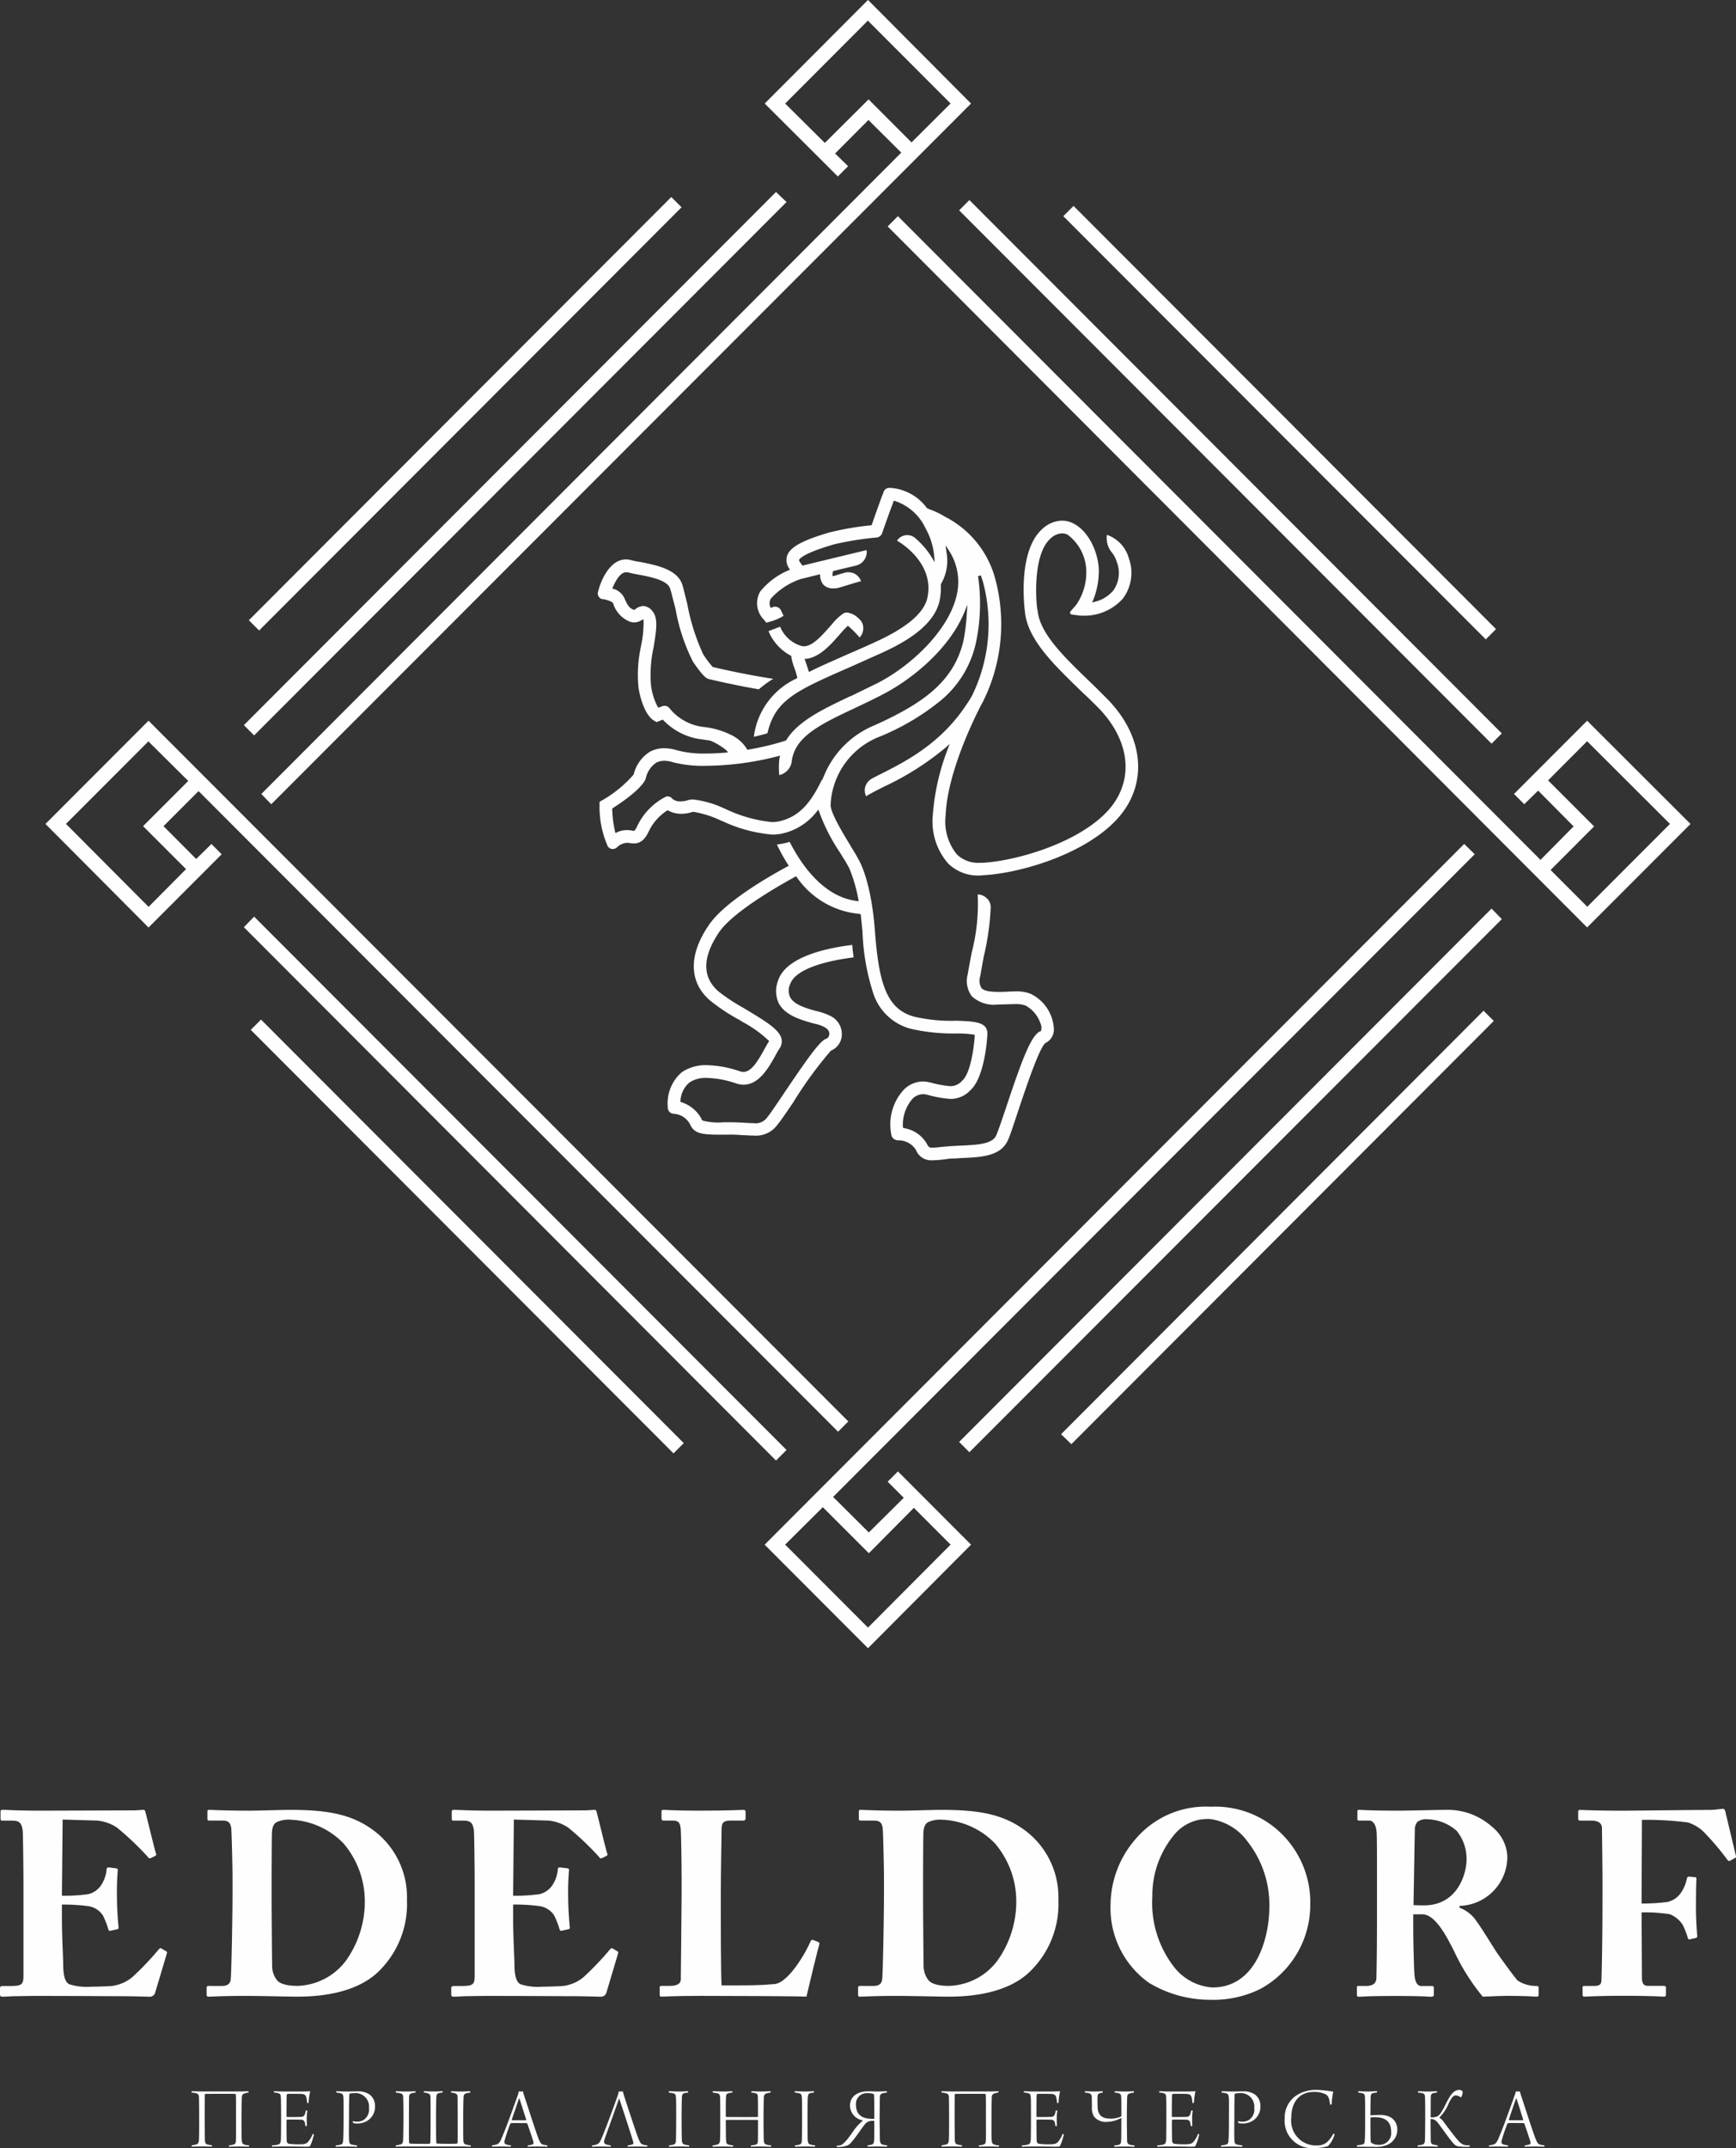 <svg xmlns="http://www.w3.org/2000/svg" xmlns:xlink="http://www.w3.org/1999/xlink" width="157.603" height="194.926" viewBox="0 0 157.603 194.926">
  <rect x="0" y="0" width="157.603" height="194.926" fill="#333333" stroke="none"/>
  <defs>
    <clipPath id="clip-path">
      <path id="Clip_16" data-name="Clip 16" d="M0,0H14.328V17.047H0Z" transform="translate(2.476 1.26)" fill="none"/>
    </clipPath>
    <clipPath id="clip-path-2">
      <path id="Clip_79" data-name="Clip 79" d="M0,0H64.432V72.981H0Z" transform="translate(1.324 0.535)" fill="none"/>
    </clipPath>
  </defs>
  <g id="Edeldorf_Logo" data-name="Edeldorf Logo" transform="translate(-0.001 -0.539)">
    <path id="Fill_1" data-name="Fill 1" d="M5.619,7.79a15.176,15.176,0,0,0,2.419-.144A1.982,1.982,0,0,0,9.13,6.912a3.04,3.04,0,0,0,.544-1.474c0-.167.07-.215.189-.215L10.5,5.3c.118.022.218.045.192.189a23.168,23.168,0,0,0-.074,2.467c0,1.07.1,2.208.144,2.708.022.141-.07.167-.189.189l-.57.122c-.093.022-.141-.026-.186-.192a7.479,7.479,0,0,0-.477-1.208,1.92,1.92,0,0,0-1.3-.833,16.1,16.1,0,0,0-2.419-.144V10.02c0,1.282.118,3.586.118,4.012,0,1.234.259,1.663.57,1.8a5.265,5.265,0,0,0,1.99.215c.4,0,1.4-.026,1.9-.07a3.618,3.618,0,0,0,1.8-.785,26.043,26.043,0,0,0,2.419-2.538c.1-.1.166-.122.237-.074l.4.237a.15.15,0,0,1,.1.189L14.083,16.6a.51.51,0,0,1-.525.356c-.118,0-.64-.022-2.154-.045-1.542,0-4.054-.026-8.157-.026-.88,0-1.542.026-2.016.026-.5.022-.806.045-1.018.045-.166,0-.214-.07-.214-.26v-.5c0-.141.07-.211.237-.211h.71c1.091,0,1.184-.17,1.184-1V7.03c0-1.971-.045-4.893-.067-5.127-.1-.763-.336-.926-.973-.926H.166C.07.977.048.9.048.737V.17A.149.149,0,0,1,.214,0C.736,0,1.562.074,3.722.074l8.32-.026c.381,0,.832-.048.95-.048a.169.169,0,0,1,.189.122c.1.33.88,3.582.973,3.82.048.119.048.17-.07.24l-.384.189a.2.2,0,0,1-.278-.1,26.3,26.3,0,0,0-2.8-2.66,3.9,3.9,0,0,0-1.8-.638L5.686.881Z" transform="translate(0.001 164.777)" fill="#fefefe"/>
    <path id="Fill_3" data-name="Fill 3" d="M7.988,16.951c-.132,0-.567-.009-1.117-.02-1.062-.021-2.514-.05-3.361-.05-1.472,0-2.362.035-2.894.056-.206.008-.354.014-.45.014C.042,16.951,0,16.9,0,16.739v-.622c0-.091.068-.14.192-.14H1.424c.456,0,.711-.192.759-.571.072-.51.167-5.911.167-7.642V5.982c0-.607-.073-3.982-.119-4.342-.072-.553-.365-.667-.784-.667H.259C.137.974.07.948.07.811V.121C.07.037.122,0,.237,0,.318,0,.448.005.646.013c.548.021,1.569.061,3.316.061.316,0,1.1-.02,1.857-.039C6.544.017,7.228,0,7.492,0c3.447,0,5.867.353,8.038,2.16a7.569,7.569,0,0,1,2.656,6.03,8.515,8.515,0,0,1-2.349,6.245C13.519,16.951,9.356,16.951,7.988,16.951ZM7.728.9A2.719,2.719,0,0,0,6.4,1.093c-.378.177-.451.6-.473,1.022C5.906,3.039,5.9,5.782,5.9,6.6V8.286c0,.321.023,4.347.048,5.816a2.107,2.107,0,0,0,.4,1.3c.326.5,1.327.571,1.895.571a5.7,5.7,0,0,0,4.432-2.326,9.245,9.245,0,0,0,1.686-5.412,8.122,8.122,0,0,0-1.92-5.175A7.055,7.055,0,0,0,7.728.9Z" transform="translate(18.76 164.778)" fill="#fefefe"/>
    <path id="Fill_5" data-name="Fill 5" d="M5.619,7.79a15.176,15.176,0,0,0,2.419-.144A1.972,1.972,0,0,0,9.13,6.912a3.04,3.04,0,0,0,.544-1.474c0-.167.07-.215.189-.215l.64.074c.115.022.214.045.189.189a23.168,23.168,0,0,0-.074,2.467c0,1.07.1,2.208.144,2.708.026.141-.07.167-.189.189l-.57.122c-.093.022-.141-.026-.186-.192a7.479,7.479,0,0,0-.477-1.208,1.913,1.913,0,0,0-1.3-.833,16.1,16.1,0,0,0-2.419-.144V10.02c0,1.282.118,3.586.118,4.012,0,1.234.259,1.663.57,1.8a5.277,5.277,0,0,0,1.99.215c.4,0,1.4-.026,1.9-.07a3.606,3.606,0,0,0,1.8-.785,26.043,26.043,0,0,0,2.419-2.538c.1-.1.17-.122.237-.074l.4.237a.152.152,0,0,1,.1.189L14.083,16.6a.51.51,0,0,1-.525.356c-.118,0-.64-.022-2.154-.045-1.542,0-4.054-.026-8.157-.026-.88,0-1.542.026-2.016.026-.5.022-.806.045-1.018.045-.166,0-.214-.07-.214-.26v-.5c0-.141.074-.211.237-.211h.71c1.091,0,1.184-.17,1.184-1V7.03c0-1.971-.045-4.893-.067-5.127-.1-.763-.333-.926-.973-.926H.166C.074.977.048.9.048.737V.17A.151.151,0,0,1,.214,0C.736,0,1.562.074,3.722.074L12.045.048c.378,0,.829-.048.947-.048a.169.169,0,0,1,.189.122c.1.33.88,3.582.973,3.82.048.119.048.17-.07.24l-.381.189a.207.207,0,0,1-.282-.1,26.3,26.3,0,0,0-2.8-2.66,3.888,3.888,0,0,0-1.8-.638L5.686.881Z" transform="translate(40.966 164.777)" fill="#fefefe"/>
    <path id="Fill_7" data-name="Fill 7" d="M5.549,9.449c0,.4,0,5.531.07,6.479H6.97c1.117,0,2.182,0,3.462-.119s2.893-2.964,3.248-3.842c.07-.144.141-.215.285-.144l.47.189c.074.048.074.074.051.215-.07.167-1.018,4.082-1.162,4.723-.618-.045-7.443-.07-9.626-.07-2.349,0-3.2.07-3.51.07-.166,0-.189-.045-.189-.211v-.6c0-.119.022-.163.166-.163H.9c.874,0,1.018-.333,1.018-.593,0-.455.074-6.364.074-7.812V6.245c0-1.519-.048-4.034-.074-4.416-.045-.618-.166-.856-.71-.856H.333C.189.974.166.856.166.737V.17C.166.048.189,0,.333,0,.592,0,1.446.074,3.6.074,6.378.074,7.373,0,7.587,0,7.776,0,7.8.074,7.8.24V.785C7.8.9,7.75.974,7.565.974H6.448c-.733,0-.829.237-.829.878,0,.311-.07,3.9-.07,5.556Z" transform="translate(59.89 164.777)" fill="#fefefe"/>
    <path id="Fill_9" data-name="Fill 9" d="M7.988,16.951c-.132,0-.567-.009-1.117-.02-1.062-.021-2.514-.05-3.361-.05-1.472,0-2.362.035-2.894.056-.206.008-.354.014-.45.014C.042,16.951,0,16.9,0,16.739v-.622c0-.091.067-.14.189-.14H1.424c.456,0,.711-.192.759-.571.072-.51.166-5.911.166-7.642V5.982c0-.607-.073-3.982-.119-4.342-.072-.553-.365-.667-.784-.667H.259C.137.974.07.948.07.811V.121C.07.037.122,0,.237,0,.318,0,.448.005.646.013c.548.021,1.569.061,3.316.061.316,0,1.1-.02,1.857-.039C6.544.017,7.228,0,7.492,0c3.447,0,5.867.353,8.038,2.16a7.568,7.568,0,0,1,2.653,6.03,8.514,8.514,0,0,1-2.346,6.245C13.519,16.951,9.356,16.951,7.988,16.951ZM7.728.9A2.719,2.719,0,0,0,6.4,1.093c-.378.177-.451.6-.473,1.022C5.906,3.039,5.9,5.782,5.9,6.6V8.286c0,.321.023,4.347.048,5.816a2.107,2.107,0,0,0,.4,1.3c.326.5,1.327.571,1.894.571a5.7,5.7,0,0,0,4.433-2.326,9.245,9.245,0,0,0,1.686-5.412,8.122,8.122,0,0,0-1.92-5.175A7.055,7.055,0,0,0,7.728.9Z" transform="translate(77.903 164.778)" fill="#fefefe"/>
    <path id="Fill_11" data-name="Fill 11" d="M9.053,17.518a10.747,10.747,0,0,1-5.568-1.541A8.31,8.31,0,0,1,0,8.924,9.177,9.177,0,0,1,2.2,3.015,8.363,8.363,0,0,1,9.1,0a8.588,8.588,0,0,1,5.779,1.875,8.751,8.751,0,0,1,3.251,7.1,8.691,8.691,0,0,1-1.779,5.2,8.573,8.573,0,0,1-2.823,2.394A9.645,9.645,0,0,1,9.053,17.518ZM8.758,1.113A3.9,3.9,0,0,0,5.9,2.4,8.612,8.612,0,0,0,3.792,8.165a9.482,9.482,0,0,0,1.99,6.4A4.841,4.841,0,0,0,9.245,16.4c4.088,0,5.168-4.734,5.168-7.238a9.279,9.279,0,0,0-1.955-5.975,5.021,5.021,0,0,0-3.45-2.074h-.25Z" transform="translate(100.823 164.494)" fill="#fefefe"/>
    <path id="Fill_13" data-name="Fill 13" d="M16.307,16.951c-.046,0-.117,0-.226-.01-.333-.019-1.025-.06-2.405-.06-.48,0-1.039.023-1.58.045-.235.01-.463.019-.673.026a19.448,19.448,0,0,1-2.586-4.1c-.815-1.632-1.78-3.374-2.915-3.374H5.116v1.211c0,1.362.073,4.056.119,4.368.056.582.277.929.592.929H6.8c.157,0,.185.064.185.189v.571c0,.164-.016.212-.377.212l-.021,0c-.309-.026-1.119-.069-3.086-.069-1.9,0-2.677.04-3.051.06-.123.006-.2.011-.268.011C0,16.951,0,16.881,0,16.714v-.545c0-.118,0-.189.115-.189h.71c.638,0,.948-.249.948-.762.051-2.349.051-4.53.051-6.838v-2.3c0-1.757,0-3.275-.026-3.916C1.772,1.341,1.447.974,1.136.974H.185C.062.974.045.9.045.811V.166C.045.051.065,0,.185,0,.233,0,.308,0,.422.009c.386.019,1.291.064,3.3.064.714,0,1.668-.022,2.51-.041C6.966.016,7.657,0,8.105,0a6.04,6.04,0,0,1,4.2,1.567,3.66,3.66,0,0,1,1.35,2.589A4.458,4.458,0,0,1,9.315,8.713v.169a3.171,3.171,0,0,1,1.565,1.256c.223.275.983,1.484,1.437,2.207.173.276.31.493.362.571.131.193,1.42,2.011,1.9,2.563a3.021,3.021,0,0,0,1.731.5c.166,0,.189.091.189.189v.571C16.5,16.885,16.469,16.951,16.307,16.951ZM6.419.856a1.344,1.344,0,0,0-.9.214,1.027,1.027,0,0,0-.259.641L5.139,8.642c.454.026.741.026.95.026,3.155,0,3.865-3.043,3.865-4.109a4.014,4.014,0,0,0-.9-2.659A4.164,4.164,0,0,0,6.419.856Z" transform="translate(123.187 164.777)" fill="#fefefe"/>
    <g id="Group_17" data-name="Group 17" transform="translate(140.8 163.423)">
      <path id="Clip_16-2" data-name="Clip 16" d="M0,0H14.328V17.047H0Z" transform="translate(2.476 1.26)" fill="none"/>
      <g id="Group_17-2" data-name="Group 17" clip-path="url(#clip-path)">
        <path id="Fill_15" data-name="Fill 15" d="M5.76,8.594a18.194,18.194,0,0,0,2.346-.141A2.018,2.018,0,0,0,9.341,7.6a3.336,3.336,0,0,0,.522-1.259c.022-.119.1-.189.189-.189L10.6,6.2c.093,0,.141.07.141.167-.048.4-.048,2.371-.048,2.7,0,.856.07,2,.118,2.471,0,.119-.048.167-.166.189l-.522.119c-.093.022-.163-.048-.186-.189a7.217,7.217,0,0,0-.454-1.141,2.47,2.47,0,0,0-1.158-.948A13.937,13.937,0,0,0,5.76,9.4v.9c0,.711.026,4.7.026,5.008,0,.638.237.759.57.759h1.4c.144,0,.214.048.214.141v.641c0,.144-.045.192-.189.192-.237,0-1.184-.074-3.651-.074-2.323,0-3.226.074-3.581.074C.451,17.047.4,17,.4,16.832v-.641c0-.1.07-.119.166-.119H1.4c.5,0,.688-.1.707-.474.026-.474.1-3.467.1-7.549V6.386c0-1.045-.048-4.39-.048-4.63,0-.449-.33-.686-.973-.686H.214C.074,1.07,0,1.022,0,.926V.237C0,.144.074.1.166.1c.259,0,1.162.07,4.054.07.33,0,6.566-.07,7.706-.07.522,0,1.043-.1,1.232-.1.118,0,.189.144.237.4l.925,3.871c.022.1,0,.167-.074.189l-.474.26c-.118.051-.166,0-.333-.237A23.688,23.688,0,0,0,11.594,2.3,3.651,3.651,0,0,0,9.958,1.237,29.943,29.943,0,0,0,5.786,1c0,.311-.026,5.034-.026,6.482Z" transform="translate(2.476 1.26)" fill="#fefefe"/>
      </g>
    </g>
    <path id="Fill_18" data-name="Fill 18" d="M.429,4.829c.237-.074.237-.26.253-.625.01-.3.01-1.115.01-1.814C.691,1.6.681.657.672.545.656.34.617.25.464.2A1.914,1.914,0,0,0,.016.122C-.01.106,0,.006.016,0,.275,0,.7.022.95.022H4.32C4.643.022,5.033,0,5.171,0a.168.168,0,0,1,0,.112A2.708,2.708,0,0,0,4.816.2c-.182.054-.243.122-.253.429-.006.237-.026.952-.026,1.878,0,.708-.006,1.708.026,1.951.016.221.051.317.211.375a1.533,1.533,0,0,0,.448.08c.006.019.006.1-.019.122-.163,0-.518-.022-.883-.022s-.723.016-.915.022c-.019-.006-.019-.112,0-.122a1.965,1.965,0,0,0,.477-.1c.122-.058.138-.179.147-.375.016-.253.006-1.666.006-2.016,0-.375.01-2-.016-2.124A.1.1,0,0,0,3.961.244c-.1-.019-2.589-.01-2.72,0-.016,0-.032.042-.032.048-.016.122-.016,1.772-.016,2.147,0,.333.006,1.56.016,1.887.006.276.026.445.218.5a2.786,2.786,0,0,0,.432.08c0,.035.006.109-.016.122-.384-.006-.566-.022-.877-.022s-.762.016-.95.022a.261.261,0,0,1,0-.122,2.478,2.478,0,0,0,.413-.08" transform="translate(17.391 190.311)" fill="#fefefe"/>
    <path id="Fill_20" data-name="Fill 20" d="M.195,0c.179,0,.413.026.861.026H2.624c.3,0,.7-.01.819-.026.01,0,.022.016.022.026a7.549,7.549,0,0,0-.144,1.032.193.193,0,0,1-.128.01A2.829,2.829,0,0,0,3.126.586C3.068.391,3.014.26,2.662.244,2.451.237,1.552.228,1.42.244a.115.115,0,0,0-.083.115c-.013.292-.022,1.836-.013,1.91,0,.032.006.067.022.067.2.013,1.062.006,1.3-.01a.328.328,0,0,0,.346-.269,1.656,1.656,0,0,0,.08-.3c.026-.016.131-.01.141.01a5.229,5.229,0,0,0-.058.721c0,.352.019.529.019.65-.026.035-.122.042-.141.01a1.735,1.735,0,0,0-.048-.276.315.315,0,0,0-.333-.285c-.246-.016-1.078-.026-1.3-.006-.016,0-.029.054-.029.064-.01.138,0,1.349.013,1.83.01.211.118.276.2.292a6.315,6.315,0,0,0,1.03.048c.5,0,.592-.106.7-.208A2.362,2.362,0,0,0,3.7,3.871a.167.167,0,0,1,.106.058,4.847,4.847,0,0,1-.333,1.016c-.048.08-.074.09-.486.09s-.659-.026-1.926-.026c-.541,0-.739.026-1.046.026a.126.126,0,0,1,0-.122,2.962,2.962,0,0,0,.512-.064c.2-.051.262-.141.282-.474.01-.122.019-1.08.019-2.038C.828,1.528.819.747.809.625.793.3.764.228.56.179A2.277,2.277,0,0,0,.185.115C.16.1.169.016.195,0" transform="translate(24.691 190.31)" fill="#fefefe"/>
    <path id="Fill_22" data-name="Fill 22" d="M1.527,2.765c0-.006.016-.042.022-.042a1.692,1.692,0,0,0,.365.035,1.109,1.109,0,0,0,.6-.138,1.136,1.136,0,0,0,.506-1.093A1.231,1.231,0,0,0,1.614.179,1.378,1.378,0,0,0,1.29.211c-.026.01-.051.042-.058.106-.01.2-.026.8-.026,1.913,0,.529-.022,1.455,0,2.1.01.449.083.481.336.529.112.026.259.042.371.058.035.016.026.115.01.122-.2,0-.675-.022-.966-.022-.358,0-.8.022-.934.022a.113.113,0,0,1-.01-.122,2.7,2.7,0,0,0,.381-.058c.173-.048.262-.032.285-.493.016-.247.035-.692.035-1.9,0-.5.006-1.593-.01-1.82C.689.365.657.237.452.189a2.677,2.677,0,0,0-.4-.067A.186.186,0,0,1,.071,0c.138,0,.5.026.877.026.39,0,.656-.016,1.1-.016a1.793,1.793,0,0,1,1.04.3,1.281,1.281,0,0,1,.48,1.035,1.487,1.487,0,0,1-.845,1.416,1.766,1.766,0,0,1-.771.17A1.224,1.224,0,0,1,1.6,2.887a.33.33,0,0,1-.07-.122" transform="translate(30.48 190.31)" fill="#fefefe"/>
    <path id="Fill_24" data-name="Fill 24" d="M.022,0C.175,0,.5.026.956.026c.438,0,.614-.019.835-.026a.136.136,0,0,1,0,.122,2.244,2.244,0,0,0-.349.067c-.16.048-.218.112-.227.346C1.206.666,1.2,2.083,1.2,2.4c0,1.666-.01,2.131.026,2.269a.106.106,0,0,0,.08.087c.09.019,1.616.026,1.715.019a.129.129,0,0,0,.122-.106c.022-.311.022-1.58.022-2.278,0-.788,0-1.746-.01-1.862-.013-.2-.045-.253-.17-.311a1.531,1.531,0,0,0-.422-.1.16.16,0,0,1,0-.122c.115,0,.285.026.861.026.438,0,.611-.019.835-.026a.146.146,0,0,1-.006.122A2.35,2.35,0,0,0,3.9.179c-.163.048-.2.138-.211.372C3.67.683,3.66,2.083,3.66,2.4c0,1.666.01,2.057.026,2.253,0,.032.029.1.09.1.3.019,1.661.035,1.782,0,.026-.006.042-.029.051-.064.026-.186.016-.634.016-2.153,0-.385-.01-1.935-.016-2.067A.283.283,0,0,0,5.42.2a2.522,2.522,0,0,0-.39-.08A.2.2,0,0,1,5.03,0c.157,0,.506.026.88.026C6.233.026,6.63,0,6.761,0a.16.16,0,0,1,0,.122c-.154.032-.3.048-.39.08C6.2.26,6.162.349,6.153.66c-.01.224-.026.916-.026,1.846,0,1.371,0,1.7.016,1.983.019.218.061.285.211.34a2.034,2.034,0,0,0,.448.083.114.114,0,0,1-.016.122c-.323,0-.522-.026-.822-.026H.972c-.31,0-.771.016-.96.026a.16.16,0,0,1,0-.122,2.507,2.507,0,0,0,.422-.083c.237-.074.227-.211.243-.577C.687,3.951.7,3.089.7,2.39.7,1.6.687.66.678.545.662.34.63.276.508.218A1.871,1.871,0,0,0,.022.131C0,.115.006.016.022,0" transform="translate(35.926 190.31)" fill="#fefefe"/>
    <path id="Fill_26" data-name="Fill 26" d="M1.706,5.018h0c-.056,0-.152,0-.275-.007C1.238,5,1,5,.781,5,.527,5,.336,5,.2,5.011c-.076,0-.136.006-.179.006-.006,0-.011-.01-.014-.023a.134.134,0,0,1,.014-.1c.573-.074.648-.136.9-.74.407-.96.962-2.511,1.26-3.345.063-.177.113-.317.145-.4A2.3,2.3,0,0,0,2.436,0h.014A1.665,1.665,0,0,0,2.624.01,1.461,1.461,0,0,0,2.8,0h.013a3.313,3.313,0,0,0,.1.359c.05.14.192.574.371,1.124.337,1.035.8,2.45.96,2.843.213.485.243.507.787.571a.129.129,0,0,1-.016.121l-.091,0C4.7,5.008,4.322,5,4.158,5c-.194,0-.729.006-.9.022a.207.207,0,0,1,0-.122,2.253,2.253,0,0,0,.407-.08c.128-.058.127-.116.1-.228-.083-.322-.353-1.1-.515-1.558l-.039-.111a.257.257,0,0,0-.055-.038c-.083-.01-.253-.01-.759-.01a6.517,6.517,0,0,0-.665.01c-.023,0-.055.032-.064.058a14.35,14.35,0,0,0-.528,1.551c-.025.162-.022.281.237.343l.022.005a2.718,2.718,0,0,0,.32.059.165.165,0,0,1-.01.122ZM2.494.638c-.021,0-.032,0-.032.006C2.361.91,2.1,1.7,1.919,2.217l-.114.337c0,.03.005.051.032.058.07.009.272.009.714.009.185,0,.5,0,.534-.009A.015.015,0,0,0,3.1,2.6a.058.058,0,0,0,.006-.05C2.994,2.209,2.635,1.05,2.494.638Z" transform="translate(44.661 190.325)" fill="#fefefe"/>
    <path id="Fill_28" data-name="Fill 28" d="M.911,4.156C1.407,2.986,2.146.9,2.316.433A2.607,2.607,0,0,0,2.431,0a1.8,1.8,0,0,0,.186.01A1.681,1.681,0,0,0,2.806,0a3.643,3.643,0,0,0,.1.385C3.049.82,3.99,3.727,4.233,4.326c.211.481.243.506.787.57A.14.14,0,0,1,5,5.018C4.8,5.012,4.338,5,4.153,5s-.739.006-.909.022c-.006-.016-.016-.106,0-.122a2.237,2.237,0,0,0,.4-.08c.131-.058.131-.115.1-.228C3.593,4.041,2.79,1.6,2.479.67c0-.01-.026,0-.032,0-.221.657-1.12,3.137-1.293,3.634-.122.34-.042.471.2.529A3.235,3.235,0,0,0,1.7,4.9a.162.162,0,0,1-.01.122C1.545,5.018,1.132,5,.774,5c-.4,0-.64.022-.762.022a.16.16,0,0,1,0-.122c.566-.074.65-.138.9-.74" transform="translate(53.746 190.326)" fill="#fefefe"/>
    <path id="Fill_30" data-name="Fill 30" d="M.021,0C.168,0,.59.026.961.026,1.3.026,1.547,0,1.742,0a.148.148,0,0,1,.006.122c-.122.016-.259.032-.33.048C1.24.218,1.2.34,1.189.593c-.016.343-.026,1.154-.026,1.865,0,.763.01,1.666.019,1.935.016.25.042.388.243.445a2.665,2.665,0,0,0,.413.074c.026.026.01.106-.01.122-.166,0-.461-.026-.816-.026-.4,0-.56.026-.982.026a.118.118,0,0,1,0-.122,2.945,2.945,0,0,0,.362-.058c.2-.042.237-.163.253-.349S.67,2.9.67,2.227C.67,1.618.67.984.654.609.629.413.635.244.453.2A3.73,3.73,0,0,0,.011.122C-.011.106,0,.016.021,0" transform="translate(60.718 190.31)" fill="#fefefe"/>
    <path id="Fill_32" data-name="Fill 32" d="M.019,0C.278,0,.7.026.954.026c.438,0,.614-.019.835-.026C1.8.026,1.8.106,1.782.122a2.1,2.1,0,0,0-.336.058c-.16.048-.227.087-.234.356-.019.327-.019.878-.019,1.727a.075.075,0,0,0,.035.064c.016.01.128.016,1.51.016.8,0,1.274,0,1.347-.006.016,0,.032-.035.032-.042,0-.426,0-1.56-.016-1.814C4.093.327,4.054.237,3.942.2A2.362,2.362,0,0,0,3.526.122a.106.106,0,0,1,0-.122c.157,0,.5.026.867.026C4.73.026,5.126,0,5.258,0a.127.127,0,0,1,0,.122A2.639,2.639,0,0,0,4.89.2c-.17.058-.234.112-.243.465-.01.224-.026.916-.026,1.846,0,.7.01,1.714.026,1.958.016.221.058.311.211.365a1.672,1.672,0,0,0,.445.083.1.1,0,0,1-.016.122c-.323,0-.518-.026-.893-.026s-.71.016-.909.026a.126.126,0,0,1,0-.122,2.87,2.87,0,0,0,.406-.064c.173-.051.211-.115.218-.407.01-.205.01-1.279.01-1.782,0-.032-.016-.058-.032-.058C3.971,2.6,3.152,2.6,2.723,2.6c-.57,0-1.408,0-1.494.006-.016,0-.035.042-.035.048,0,.417.01,1.554.019,1.676.022.279.006.439.2.5a2.309,2.309,0,0,0,.445.09c.016.026,0,.112-.026.122-.253-.01-.56-.026-.867-.026s-.765.016-.95.026a.106.106,0,0,1,0-.122,2.431,2.431,0,0,0,.413-.083c.237-.074.237-.26.253-.625C.691,3.9.691,3.089.691,2.39.691,1.6.685.66.675.545.659.3.589.228.467.2S.221.154.019.122A.119.119,0,0,1,.019,0" transform="translate(64.698 190.31)" fill="#fefefe"/>
    <path id="Fill_34" data-name="Fill 34" d="M.02,0c.147,0,.57.026.944.026C1.3.026,1.549,0,1.741,0a.162.162,0,0,1,.01.122c-.122.016-.259.032-.333.048-.179.048-.211.17-.23.423-.016.343-.022,1.154-.022,1.865,0,.763.006,1.666.016,1.935.016.25.042.388.243.445a2.665,2.665,0,0,0,.413.074c.026.026.01.106-.006.122-.17,0-.461-.026-.819-.026-.4,0-.56.026-.982.026a.126.126,0,0,1,0-.122,3,3,0,0,0,.365-.058c.2-.042.234-.163.25-.349S.669,2.9.669,2.227c0-.609,0-1.243-.016-1.618C.628.413.637.244.452.2A3.771,3.771,0,0,0,.013.122C-.012.106,0,.016.02,0" transform="translate(72.147 190.31)" fill="#fefefe"/>
    <path id="Fill_36" data-name="Fill 36" d="M.144,5.063c-.044,0-.085,0-.124,0A.184.184,0,0,1,0,4.945L.09,4.938c.3-.023.379-.029.752-.432.133-.145.321-.4.521-.672a5.183,5.183,0,0,1,1-1.158s.011-.008.011-.014,0-.011-.011-.018A1.384,1.384,0,0,1,1.207,1.317C1.207.511,1.836.01,2.848.01c.145,0,.328,0,.5.008s.328.007.45.007.249-.007.384-.013S4.447,0,4.545,0A.134.134,0,0,1,4.56.08c0,.023-.007.038-.015.042-.113.017-.22.036-.327.058-.2.041-.287.137-.294.311C3.911.786,3.9,2.118,3.9,2.569c0,.416.017,1.494.023,1.814.009.3.082.423.278.471a2.285,2.285,0,0,0,.275.045l.093.012c.007,0,.008.027.008.037,0,.032-.007.08-.018.084-.046,0-.139,0-.257-.007-.188-.006-.445-.015-.648-.015-.222,0-.476.01-.645.016-.091,0-.163.006-.2.006-.006-.017-.016-.105,0-.122a2.618,2.618,0,0,0,.328-.054l.047-.01c.152-.053.2-.124.218-.464.013-.238.011-.86.01-1.315,0-.124,0-.238,0-.33,0-.017-.019-.054-.038-.054a1.7,1.7,0,0,0-.285.015.826.826,0,0,0-.562.343c-.146.187-.316.426-.481.657a11.13,11.13,0,0,1-.713.936.918.918,0,0,1-.371.292A2.327,2.327,0,0,1,.144,5.063ZM2.788.179A.972.972,0,0,0,1.751,1.237c0,.844.5,1.271,1.492,1.271l.134,0a.056.056,0,0,0,.038-.041c0-.554,0-1.852-.025-2.131a.119.119,0,0,0-.08-.1A1.623,1.623,0,0,0,2.788.179Z" transform="translate(75.96 190.309)" fill="#fefefe"/>
    <path id="Fill_38" data-name="Fill 38" d="M.432,4.829c.234-.074.234-.26.25-.625.01-.3.01-1.115.01-1.814C.691,1.6.681.657.675.545.656.34.617.25.464.2A1.885,1.885,0,0,0,.016.122C-.01.106,0,.006.016,0,.275,0,.7.022.95.022H4.32C4.643.022,5.033,0,5.171,0a.168.168,0,0,1,0,.112A2.842,2.842,0,0,0,4.816.2c-.179.054-.243.122-.253.429-.006.237-.022.952-.022,1.878,0,.708-.01,1.708.022,1.951.019.221.051.317.211.375a1.533,1.533,0,0,0,.448.08.184.184,0,0,1-.016.122c-.163,0-.522-.022-.886-.022s-.723.016-.915.022c-.016-.006-.016-.112,0-.122a1.9,1.9,0,0,0,.477-.1c.122-.058.138-.179.147-.375.016-.253.006-1.666.006-2.016,0-.375.01-2-.016-2.124A.088.088,0,0,0,3.965.244c-.1-.019-2.592-.01-2.72,0-.019,0-.035.042-.035.048-.016.122-.016,1.772-.016,2.147,0,.333.01,1.56.016,1.887.01.276.026.445.221.5a2.8,2.8,0,0,0,.429.08c0,.035.01.109-.016.122-.381-.006-.566-.022-.877-.022s-.762.016-.95.022a.261.261,0,0,1,0-.122,2.526,2.526,0,0,0,.416-.08" transform="translate(85.473 190.311)" fill="#fefefe"/>
    <path id="Fill_40" data-name="Fill 40" d="M.194,0c.179,0,.416.026.861.026H2.622c.3,0,.7-.01.822-.026.006,0,.019.016.019.026a7.075,7.075,0,0,0-.141,1.032.2.2,0,0,1-.131.01A2.829,2.829,0,0,0,3.125.586C3.067.391,3.013.26,2.661.244,2.45.237,1.55.228,1.422.244a.114.114,0,0,0-.086.115c-.013.292-.019,1.836-.013,1.91,0,.032.006.067.022.067.2.013,1.066.006,1.3-.01A.332.332,0,0,0,3,2.057a2.418,2.418,0,0,0,.08-.3c.022-.016.128-.01.138.01a5.317,5.317,0,0,0-.054.721c0,.352.016.529.016.65-.026.035-.122.042-.138.01a2.144,2.144,0,0,0-.051-.276.315.315,0,0,0-.333-.285c-.243-.016-1.078-.026-1.3-.006-.019,0-.032.054-.032.064-.006.138,0,1.349.013,1.83.01.211.118.276.2.292a6.315,6.315,0,0,0,1.03.048c.5,0,.6-.106.7-.208A2.421,2.421,0,0,0,3.7,3.871a.184.184,0,0,1,.106.058,4.841,4.841,0,0,1-.336,1.016c-.048.08-.07.09-.486.09s-.656-.026-1.926-.026c-.541,0-.736.026-1.046.026a.135.135,0,0,1,0-.122,2.962,2.962,0,0,0,.512-.064c.2-.051.262-.141.285-.474.006-.122.016-1.08.016-2.038C.827,1.528.818.747.811.625.792.3.763.228.558.179A2.277,2.277,0,0,0,.184.115.1.1,0,0,1,.194,0" transform="translate(92.773 190.31)" fill="#fefefe"/>
    <path id="Fill_42" data-name="Fill 42" d="M.021,0C.168,0,.433.026.875.026c.371,0,.64-.026.746-.026a.16.16,0,0,1,0,.122c-.39.067-.438.131-.458.292s-.006.718,0,1.019c.026.974.707,1.054,1.194,1.054a2.213,2.213,0,0,0,.944-.2.112.112,0,0,0,.016-.042C3.317,1.7,3.326.814,3.3.5,3.288.285,3.237.228,3.041.17A2.81,2.81,0,0,0,2.725.122a.16.16,0,0,1,0-.122c.237,0,.48.026.861.026.5,0,.707-.026.861-.026.026.016.026.106.01.122C4.267.154,4.187.17,4.088.2c-.176.048-.237.112-.243.4-.01.375-.026,1.253-.026,1.865,0,0,.01,1.74.026,2.057a.322.322,0,0,0,.275.34,3.163,3.163,0,0,0,.381.058.126.126,0,0,1-.013.122c-.221,0-.422-.026-.829-.026-.512,0-.7.026-.966.026-.016-.01-.016-.122,0-.122a3.374,3.374,0,0,0,.355-.048c.23-.051.253-.163.259-.628.01-.423.01-1.307.01-1.778,0-.01-.016-.042-.026-.035a2.752,2.752,0,0,1-1.264.349A1.348,1.348,0,0,1,.849,2.31a1.462,1.462,0,0,1-.2-.9S.635.8.635.6C.635.365.59.228.353.17A2.738,2.738,0,0,0,.011.122.128.128,0,0,1,.021,0" transform="translate(98.484 190.31)" fill="#fefefe"/>
    <path id="Fill_44" data-name="Fill 44" d="M.194,0c.182,0,.416.026.864.026H2.622c.3,0,.7-.01.822-.026a.037.037,0,0,1,.022.026,7.082,7.082,0,0,0-.144,1.032.2.2,0,0,1-.131.01A2.829,2.829,0,0,0,3.125.586C3.067.391,3.013.26,2.661.244,2.453.237,1.55.228,1.422.244a.115.115,0,0,0-.083.115c-.013.292-.022,1.836-.013,1.91,0,.032,0,.067.019.067.2.013,1.066.006,1.3-.01A.332.332,0,0,0,3,2.057a2.418,2.418,0,0,0,.08-.3c.026-.016.131-.01.138.01a5.317,5.317,0,0,0-.054.721c0,.352.016.529.016.65-.026.035-.122.042-.138.01a1.7,1.7,0,0,0-.051-.276.311.311,0,0,0-.33-.285c-.246-.016-1.082-.026-1.3-.006-.016,0-.029.054-.029.064-.01.138,0,1.349.013,1.83.006.211.115.276.2.292a6.343,6.343,0,0,0,1.03.048c.5,0,.6-.106.7-.208A2.426,2.426,0,0,0,3.7,3.871a.175.175,0,0,1,.106.058,4.663,4.663,0,0,1-.336,1.016c-.045.08-.07.09-.486.09s-.656-.026-1.926-.026c-.541,0-.736.026-1.046.026a.135.135,0,0,1,0-.122,2.962,2.962,0,0,0,.512-.064c.2-.051.262-.141.285-.474.006-.122.016-1.08.016-2.038C.827,1.528.818.747.811.625.8.3.763.228.558.179A2.229,2.229,0,0,0,.187.115C.162.1.171.016.194,0" transform="translate(105.064 190.31)" fill="#fefefe"/>
    <path id="Fill_46" data-name="Fill 46" d="M1.525,2.765c0-.006.016-.042.026-.042a1.668,1.668,0,0,0,.365.035,1.124,1.124,0,0,0,.6-.138,1.133,1.133,0,0,0,.5-1.093A1.228,1.228,0,0,0,1.615.179a1.36,1.36,0,0,0-.323.032c-.026.01-.051.042-.061.106-.006.2-.022.8-.022,1.913,0,.529-.022,1.455,0,2.1.006.449.083.481.333.529.115.026.259.042.374.058.032.016.026.115.006.122-.2,0-.672-.022-.966-.022-.355,0-.8.022-.934.022a.112.112,0,0,1-.006-.122A2.7,2.7,0,0,0,.4,4.855c.17-.048.262-.032.285-.493.016-.247.032-.692.032-1.9,0-.5.01-1.593-.006-1.82C.687.365.658.237.453.189A2.73,2.73,0,0,0,.047.122.187.187,0,0,1,.073,0c.138,0,.5.026.874.026.39,0,.659-.016,1.107-.016a1.793,1.793,0,0,1,1.04.3,1.3,1.3,0,0,1,.48,1.035,1.492,1.492,0,0,1-.845,1.416,1.787,1.787,0,0,1-.771.17A1.26,1.26,0,0,1,1.6,2.887a.384.384,0,0,1-.07-.122" transform="translate(110.854 190.31)" fill="#fefefe"/>
    <path id="Fill_48" data-name="Fill 48" d="M3.664.375A2.281,2.281,0,0,0,2.634.189C1.347.189.6,1.1.6,2.522A2.249,2.249,0,0,0,2.909,5.044a1.368,1.368,0,0,0,.973-.333A2.882,2.882,0,0,0,4.41,3.98c.026-.01.118.029.118.064a2.292,2.292,0,0,1-.611,1.064,4.079,4.079,0,0,1-1.162.17A2.483,2.483,0,0,1,0,2.6,2.414,2.414,0,0,1,1.27.381,3.363,3.363,0,0,1,2.928,0,11.951,11.951,0,0,1,4.41.163a8.153,8.153,0,0,0-.147,1.147c-.013.022-.141.048-.141.016C4.038.65,3.917.5,3.664.375" transform="translate(116.631 190.187)" fill="#fefefe"/>
    <path id="Fill_50" data-name="Fill 50" d="M1.615,5.056c-.169,0-.421,0-.688-.007-.319,0-.648-.009-.911-.009C.008,5.035,0,5.007,0,4.978s.005-.052.016-.059l.093-.013a4.114,4.114,0,0,0,.409-.07C.681,4.8.7,4.7.723,4.405s.026-.9.026-1.925c0-1.266,0-1.692-.02-1.971C.713.284.639.222.525.2A2.337,2.337,0,0,0,.176.134L.128.128A.057.057,0,0,1,.12.092.165.165,0,0,1,.138.006c.09,0,.183.006.28.011C.593.025.774.032.982.032c.192,0,.371-.01.528-.019C1.63.006,1.734,0,1.821,0a.157.157,0,0,1,0,.122c-.043.006-.257.034-.352.055-.181.049-.212.146-.218.432-.013.431-.019.953-.019,1.552,0,.019.025.035.025.035.378-.029.685-.035.877-.035,1.133,0,1.536.685,1.536,1.327A1.491,1.491,0,0,1,2.64,4.918,2.6,2.6,0,0,1,1.615,5.056ZM1.267,2.381c-.016,0-.035.044-.035.058,0,.525,0,1.756.019,2.064a.27.27,0,0,0,.08.2,1.216,1.216,0,0,0,.656.164A1.059,1.059,0,0,0,3.11,3.682c0-.886-.482-1.317-1.472-1.317a2.576,2.576,0,0,0-.338.012l-.033,0h0Z" transform="translate(123.185 190.304)" fill="#fefefe"/>
    <path id="Fill_52" data-name="Fill 52" d="M.327,4.992c.31-.058.326-.2.339-.609C.676,4.009.683,2.8.683,2.464S.683,1.032.667.7C.66.487.644.349.417.3A2.825,2.825,0,0,0,.043.244C.017.218.027.128.052.122c.163,0,.534.026.89.026.39,0,.646-.032.79-.026.032.006.042.115,0,.122-.154.026-.179.026-.282.048C1.2.34,1.195.471,1.188.756,1.182,1.073,1.182,2,1.182,2.464c0,.016.006.032.029.032.528,0,.717-.154.845-.343a4.857,4.857,0,0,0,.416-.715C3.006.34,3.31,0,3.812,0a.515.515,0,0,1,.227.09.189.189,0,0,1,.048.09,1.06,1.06,0,0,1-.112.445C3.95.657,3.908.673,3.9.666A1,1,0,0,0,3.486.5C3.252.5,3.1.65,2.827,1.2a3.82,3.82,0,0,1-.842,1.291c-.01.01-.016.026-.01.035a1.125,1.125,0,0,1,.365.349c.358.487.71.952,1.091,1.429.566.708.71.718,1.29.734.032,0,.016.122-.01.122a6,6,0,0,1-.95-.026A.69.69,0,0,1,3.3,4.912c-.275-.269-.8-1.025-1.357-1.782-.234-.317-.406-.487-.749-.487a.037.037,0,0,0-.022.032c0,.407.01,1.544.016,1.894.006.279.048.343.269.4a3.423,3.423,0,0,0,.349.064.1.1,0,0,1,0,.122c-.122,0-.618-.026-.925-.026s-.611.016-.854.026c-.032,0-.032-.115-.016-.122Z" transform="translate(128.705 190.189)" fill="#fefefe"/>
    <path id="Fill_54" data-name="Fill 54" d="M1.707,5.018h0c-.057,0-.155,0-.279-.008C1.237,5,1,5,.782,5,.524,5,.333,5,.193,5.011c-.076,0-.135.006-.178.006C.01,5.016.007,5.01,0,5a.161.161,0,0,1,.01-.1c.573-.074.649-.136.905-.74.38-.9.895-2.334,1.2-3.19.09-.25.16-.447.2-.559A2.3,2.3,0,0,0,2.437,0h.01A1.625,1.625,0,0,0,2.625.01,1.383,1.383,0,0,0,2.8,0h.009l0,.019c.019.074.051.2.1.34s.173.521.334,1.015c.35,1.074.829,2.544,1,2.951.207.48.244.507.788.571a.137.137,0,0,1-.016.121l-.09,0C4.7,5.008,4.323,5,4.158,5c-.194,0-.728.006-.9.022a.224.224,0,0,1,0-.122,2.252,2.252,0,0,0,.406-.08c.133-.058.131-.117.1-.228-.07-.283-.289-.913-.448-1.373l-.1-.3a.362.362,0,0,0-.054-.038c-.083-.01-.253-.01-.759-.01a6.517,6.517,0,0,0-.665.01c-.023,0-.055.032-.064.058a13.668,13.668,0,0,0-.528,1.551c-.027.156-.026.28.234.343l.03.007a2.829,2.829,0,0,0,.316.057.175.175,0,0,1-.01.122ZM2.495.638c-.01,0-.032,0-.032.006-.1.27-.386,1.1-.554,1.6l0,.01-.1.3c0,.034.011.052.035.058.07.009.271.009.71.009.175,0,.5,0,.537-.009,0,0,.005,0,.009-.007A.058.058,0,0,0,3.1,2.554C3,2.209,2.636,1.05,2.495.638Z" transform="translate(135.176 190.325)" fill="#fefefe"/>
    <path id="Fill_56" data-name="Fill 56" d="M63.5,64.547,0,.932.928,0l58.25,58.328.074.1,3.02-3.051-3.145-3.172-.074-.077-1.261,1.237-.931-.932L63.5,45.787l9.383,9.369L63.5,64.546Zm0-16.9L59.955,51.2l4.176,4.178-3.949,3.955,3.245,3.249.073.1,7.52-7.53L63.6,47.75Z" transform="translate(80.589 20.155)" fill="#fefefe"/>
    <path id="Fill_58" data-name="Fill 58" d="M71.955,64.522,13.984,6.473l-.1-.074L10.717,9.572l2.889,2.9.08.074,1.38-1.358.931.932-6.64,6.648L0,9.369,9.356,0,72.889,63.59l-.933.932h0ZM9.356,1.865l-7.494,7.5,7.4,7.428.1.1,3.4-3.425-3.9-3.9,4.1-4.1L9.43,1.964Z" transform="translate(4.129 65.94)" fill="#fefefe"/>
    <path id="Fill_60" data-name="Fill 60" d="M0,.932l48.336,48.4.931-.932L.931,0Z" transform="translate(87.076 18.694)" fill="#fefefe"/>
    <path id="Fill_62" data-name="Fill 62" d="M39.283,38.4.931,0,0,.929,38.355,39.336Z" transform="translate(96.533 19.226)" fill="#fefefe"/>
    <path id="Fill_64" data-name="Fill 64" d="M49.267,48.4.931,0,0,.958l48.31,48.4Z" transform="translate(22.14 83.72)" fill="#fefefe"/>
    <path id="Fill_66" data-name="Fill 66" d="M0,.932,38.378,39.365l.931-.932L.931,0Z" transform="translate(22.767 93.063)" fill="#fefefe"/>
    <path id="Fill_68" data-name="Fill 68" d="M0,48.4l.931.932L49.267.958,48.336,0Z" transform="translate(87.076 82.99)" fill="#fefefe"/>
    <path id="Fill_70" data-name="Fill 70" d="M0,38.429l.931.907L39.283.929,38.352,0Z" transform="translate(96.332 92.259)" fill="#fefefe"/>
    <path id="Fill_72" data-name="Fill 72" d="M49.267.907,48.31,0,0,48.379l.931.932Z" transform="translate(22.14 17.964)" fill="#fefefe"/>
    <path id="Fill_74" data-name="Fill 74" d="M39.283.932,38.352,0,0,38.407l.931.932Z" transform="translate(22.593 18.417)" fill="#fefefe"/>
    <path id="Fill_76" data-name="Fill 76" d="M9.383,72.985h0L0,63.59,63.508,0l.957.932L6.215,59.257l3.242,3.224,3.174-3.146-1.462-1.462.931-.932,6.639,6.649L9.383,72.984Zm-4.1-12.8-3.421,3.4,7.421,7.43.1.1,7.5-7.53-3.248-3.249-.074-.1-4.1,4.131L5.283,60.189Z" transform="translate(69.419 77.123)" fill="#fefefe"/>
    <g id="Group_80" data-name="Group 80" transform="translate(22.4 0.003)">
      <path id="Clip_79-2" data-name="Clip 79" d="M0,0H64.432V72.981H0Z" transform="translate(1.324 0.535)" fill="none"/>
      <g id="Group_80-2" data-name="Group 80" clip-path="url(#clip-path-2)">
        <path id="Fill_78" data-name="Fill 78" d="M.9,72.985h0L0,72.055l58.1-58.2-2.89-2.871-.079-.1-3.04,3.047,1.181,1.156-.931.932L45.7,9.4,55.078,0l9.354,9.4L.905,72.985ZM55.078,1.865,47.559,9.4l3.6,3.576,3.972-3.954,3.9,3.906L62.5,9.472l.076-.076-7.42-7.428Z" transform="translate(1.324 0.532)" fill="#fefefe"/>
      </g>
    </g>
    <path id="Fill_81" data-name="Fill 81" d="M30.368,61.019a1.465,1.465,0,0,1-1.456-.881l-.051-.1a1.883,1.883,0,0,0-1.51-.83h-.074l-.043,0a.645.645,0,0,1-.564-.406V58.78a4.655,4.655,0,0,1,1.082-4.13,2.474,2.474,0,0,1,1.755-.782,2.322,2.322,0,0,1,.587.077h.049a9.765,9.765,0,0,0,1.886.35,1.422,1.422,0,0,0,1.058-.5c.788-.686,1.09-3.222,1.133-4.056v-.1l-.1-.025a9.253,9.253,0,0,0-1.559-.1h-.105a17.226,17.226,0,0,1-4.044-.428,4.887,4.887,0,0,1-3.385-3.17,20.363,20.363,0,0,1-.992-5.645c-.02-.193-.039-.385-.058-.577-.031-.31-.061-.614-.092-.908l-.026-.1-.1-.025a7.741,7.741,0,0,1-5.684-3.323l-.076-.1-.074.051c-2.056,1.129-5.686,3.281-6.893,5.011-1.556,2.288-1.574,4.11-.051,5.415a17.273,17.273,0,0,0,2.245,1.479l.223.133C15.4,48.5,16.516,49.2,16.685,50.016a1.118,1.118,0,0,1-.15.807,7.24,7.24,0,0,0-.426.728l-.034.061c-.573,1.015-1.44,2.548-2.839,2.548a2.167,2.167,0,0,1-.675-.114,8.81,8.81,0,0,0-2.64-.5,2.67,2.67,0,0,0-1.61.421,2.347,2.347,0,0,0-.8,1.637v.125l.1.025a3.18,3.18,0,0,1,1.836,1.561.088.088,0,0,0,.021.065.039.039,0,0,0,.028.012l.029.025a5.57,5.57,0,0,0,1.885.151h.477c.6,0,1.14.027,1.484.05.264.015.539.03.764.03a1.287,1.287,0,0,0,1.274-.558c.237-.284.645-.889,1.118-1.589l.239-.353.048-.073c2.549-3.791,3.393-4.885,3.927-5.089.154-.027.25-.209.278-.378s-.024-.424-.4-.654a3.652,3.652,0,0,0-1.033-.352l-.1-.028c-1.095-.316-2.458-.709-3.045-1.785a2.614,2.614,0,0,1-.073-2.067c.7-2.2,4.523-2.979,6.736-3.245.029.435.081.811.128,1.13-1.561.191-5.247.811-5.783,2.471a1.4,1.4,0,0,0,.023,1.157c.363.7,1.612,1.036,2.438,1.259l.009,0a5.452,5.452,0,0,1,1.3.478,1.823,1.823,0,0,1,.931,1.759,1.578,1.578,0,0,1-.979,1.336l-.025.026a36.594,36.594,0,0,0-3.347,4.582l-.026.051-.274.4-.01.015c-.512.754-.916,1.349-1.175,1.646a2.391,2.391,0,0,1-2.158.99c-.255,0-.527-.016-.784-.033h-.124l-.279-.018c-.252-.017-.535-.037-.84-.037-.107,0-.213,0-.314.007-.285,0-.506,0-.7,0-1.722,0-2.32-.119-2.7-.863a1.786,1.786,0,0,0-1.481-1.032.567.567,0,0,1-.58-.58v-.049a3.72,3.72,0,0,1,1.283-3.149,3.851,3.851,0,0,1,2.273-.633,9.894,9.894,0,0,1,3.007.559.986.986,0,0,0,.3.049c.655,0,1.189-.739,1.889-2.017l.025-.049.063-.113c.108-.193.21-.375.315-.541l.051-.076-.051-.051a10.931,10.931,0,0,0-2.332-1.672l-.308-.19a17.662,17.662,0,0,1-2.64-1.74c-1.969-1.663-2.014-4.178-.125-6.9,1.41-2.074,5.444-4.39,7.114-5.29l.128-.074-.077-.1a17.572,17.572,0,0,1-.954-1.706l-.054-.108.317-.054.112-.02.061-.012a5.732,5.732,0,0,0,.671-.163c.929,1.84,2.954,4.984,6.083,5.364l.179.025-.025-.176a14.265,14.265,0,0,0-.806-2.771c-.151-.3-.5-.909-.58-1.006-.045-.069-.086-.139-.125-.206s-.1-.165-.153-.249a16.854,16.854,0,0,1-1.882-3.676l-.076-.227-.154.175a5.467,5.467,0,0,1-3.242,2.016,4.234,4.234,0,0,1-.8.073,13.277,13.277,0,0,1-4.508-1.214l-.17-.067a9.384,9.384,0,0,0-2.447-.78.548.548,0,0,0-.171.023,3.221,3.221,0,0,1-.953.151,2.446,2.446,0,0,1-1.21-.3L6.3,29.265l-.051.05A4.582,4.582,0,0,0,4.64,31.153c-.377.79-.77,1.112-1.357,1.112a2.478,2.478,0,0,1-.356-.029l-.011,0a1.622,1.622,0,0,0-.262-.027,1.464,1.464,0,0,0-.933.433.568.568,0,0,1-.36.131.61.61,0,0,1-.091-.007.507.507,0,0,1-.378-.275,8.852,8.852,0,0,1-.73-3.675v-.33l.275-.151a11.164,11.164,0,0,0,2.82-2.317,3.346,3.346,0,0,1,1.507-2.089,2.748,2.748,0,0,1,1.281-.3,3.966,3.966,0,0,1,1.132.179,9.33,9.33,0,0,0,2.641.3c.548,0,1.132-.026,1.737-.076L11.833,24l-.175-.2a5.6,5.6,0,0,0-1.392-.839l-.042-.02c-.155-.028-.295-.048-.408-.064-.09-.013-.167-.024-.222-.035a5.819,5.819,0,0,1-3.645-1.763L5.9,21.029l-.554.228-.228-.128c-.289-.161-1-.766-1.408-2.9a11.8,11.8,0,0,1,.207-3.807l.019-.122A9.949,9.949,0,0,0,4.16,12.09l-.025-.176-.173.1a1.238,1.238,0,0,1-.651.195,1.267,1.267,0,0,1-.406-.07,2.606,2.606,0,0,1-1.51-1.66L1.344,10.4a2.451,2.451,0,0,0-.832-.3h-.1A.489.489,0,0,1,.09,9.872a.476.476,0,0,1-.08-.378l.025-.1c.266-1.077,1.1-2.9,2.521-2.9a1.806,1.806,0,0,1,.423.052,6.44,6.44,0,0,0,.858.179h.023c1.512.3,3.394.678,3.824,2.089.074.238.147.536.231.881.058.236.123.5.2.782a19.124,19.124,0,0,0,1.46,4.634,9.088,9.088,0,0,0,.762,1.028c.037.044.067.078.088.106l.026.025H10.5c.994.237,3.408.763,5.433,1.057a9.269,9.269,0,0,0-1.309.955c-2.2-.375-4.452-.906-4.525-.932l-.08-.023-.008,0c-.13-.053-.436-.179-1.371-1.56a17.192,17.192,0,0,1-1.584-4.8L7,10.753c-.074-.271-.14-.534-.2-.766-.084-.336-.157-.624-.23-.845-.236-.78-1.865-1.082-2.944-1.282-.33-.056-.648-.134-.928-.2H2.576c-.521,0-.943.739-1.206,1.359l-.051.125.125.025a1.576,1.576,0,0,1,.957.807l.025.049c.223.525.4.88.832,1.035h.1l.025-.026a1.226,1.226,0,0,1,.748-.313,1.122,1.122,0,0,1,.862.512c.507.612.316,1.776.073,3.249a11.52,11.52,0,0,0-.223,3.528,5.7,5.7,0,0,0,.6,1.862l.076.076.327-.128a.6.6,0,0,1,.221-.043.543.543,0,0,1,.457.245c.006,0,.026.023.066.069a4.311,4.311,0,0,0,.763.713,4.635,4.635,0,0,0,2.364.906,7.38,7.38,0,0,1,2.567.8A3.453,3.453,0,0,1,13.542,23.7l.025.074.1-.023a24.54,24.54,0,0,0,3.372-.807l.049-.025.025-.026c1.048-1.708,3.241-2.758,5.563-3.869l.223-.107.1-.026c.368-.184.739-.365,1.133-.556s.818-.4,1.232-.6c3.22-1.647,6.759-5.047,7.293-8.36A5.2,5.2,0,0,0,31.9,5.717l-.323-.5.074.58a4.2,4.2,0,0,1-.477,2.9l-.025.048v.026a6.176,6.176,0,0,1-.125,1.512c-.408,1.756-2.136,3.3-5.283,4.711l-.937.42-.019.008q-.949.425-1.787.8c-5.012,2.192-6.887,3.012-7.594,6.043-.4.126-.815.226-1.235.327A6.74,6.74,0,0,1,18.045,17.3l.074-.051-.023-.1a5.969,5.969,0,0,0-.212-.709l-.015-.044a5.083,5.083,0,0,1-.3-1.083v-.051l-.076-.051A4.444,4.444,0,0,1,15.5,13l1.056-.4a3,3,0,0,0,1.987,1.762.943.943,0,0,0,.164.014c.787,0,1.638-.964,2.321-1.739l.056-.063.184-.207a4.751,4.751,0,0,1,.971-.928.655.655,0,0,1,.385-.126,1.8,1.8,0,0,1,1.077.556,1.079,1.079,0,0,1,.4.907,1.175,1.175,0,0,1-.327.8,9.549,9.549,0,0,0-1-1.006l-.077-.051-.073.077a5.47,5.47,0,0,0-.482.505c-.065.074-.132.149-.2.225l-.075.086c-.728.826-1.725,1.957-2.941,2.106h-.151l.049.15c.023.055.04.11.057.163a1.326,1.326,0,0,0,.071.19c.021.072.046.144.071.219.037.107.074.217.1.335l.051.125.125-.051c.68-.349,1.455-.691,2.276-1.054.311-.137.633-.28.966-.429l.623-.274.01,0c.634-.278,1.352-.593,2.086-.933,2.761-1.258,4.327-2.58,4.653-3.929.738-3.257-2.6-5.157-2.742-5.236a1.1,1.1,0,0,1,1.658-.228A7.3,7.3,0,0,1,30.316,6.3l.279.452-.051-.528a6.237,6.237,0,0,0-.781-2.542,4.673,4.673,0,0,0-2.79-2.493l-.1-.025-.076.228c-.267.7-.688,1.867-.979,2.717a.6.6,0,0,1-.553.4l-.064.007a28.083,28.083,0,0,0-3.712.6c-2.407.693-3.034,1.165-3.194,1.384l-.025.049.025.077a1.062,1.062,0,0,0,.158.251l.021.028.1.15,5.834-1.409a1.269,1.269,0,0,1-.979,1.409L21.44,7.53l-.076.025-.026.077a.672.672,0,0,1-.014.119.507.507,0,0,0-.011.083v.173l.15-.023c.027-.009.053-.014.081-.02a.623.623,0,0,0,.172-.057l.679-.2a1.191,1.191,0,0,1,.346-.052,1.4,1.4,0,0,1,.611.151,1.3,1.3,0,0,1,.553.657c-.2.051-.7.2-1.862.554a2.164,2.164,0,0,1-.666.108,1.844,1.844,0,0,1-.189-.009,1.135,1.135,0,0,1-.7-.327,1.329,1.329,0,0,1-.3-.8v-.15l-1.734.427a6.338,6.338,0,0,0-2.742,1.787.81.81,0,0,0-.051.731l.051.125.128-.074a.609.609,0,0,1,.25-.053.6.6,0,0,1,.527.3l.253.528a4.459,4.459,0,0,1-1.236.529l-.323.1-.23-.278A2.121,2.121,0,0,1,14.752,9.4a6.663,6.663,0,0,1,2.561-1.916l.13-.049L17.366,7.3a1.326,1.326,0,0,1-.179-1.131c.278-.808,1.437-1.436,4-2.166h.026a26.035,26.035,0,0,1,3.549-.6h.074l.051-.077c.215-.634.481-1.379.7-1.977.081-.228.153-.429.21-.59.1-.221.148-.372.15-.378a.533.533,0,0,1,.5-.378h.15a4.5,4.5,0,0,1,3.293,1.84l.278.124a6.875,6.875,0,0,1,1.36.654A8.894,8.894,0,0,1,36.1,8.312,15.785,15.785,0,0,1,35,19.341l-.077.151a.56.56,0,0,0-.058.1l-.016.029c-.519.987-3.113,6.114-3.267,10.1a4.708,4.708,0,0,0,1.031,3.553,2.794,2.794,0,0,0,2.061.753H34.9c2.984-.152,8.669-1.754,11.392-4.708,2.458-2.685,2.1-6.383-.905-9.42l-.179-.178c-.375-.373-.763-.759-1.152-1.107l-.228-.224-.08-.077c-2.456-2.383-4.776-4.634-4.976-7.152-.007-.054-.723-5.388,1.587-7.43a2.708,2.708,0,0,1,1.784-.755,2.294,2.294,0,0,1,.981.226c1.525.727,2.413,2.893,2.362,4.483a7,7,0,0,1-.5,2.468l-.1.253.253-.074a3.136,3.136,0,0,0,1.657-1.01,2.754,2.754,0,0,0,.327-2.592,2.549,2.549,0,0,0-.426-.833,2.078,2.078,0,0,1-.477-1.634A3.1,3.1,0,0,1,48.2,6.348a3.906,3.906,0,0,1-.528,3.7A4.682,4.682,0,0,1,44.084,11.6c-.134,0-.232-.005-.279-.008h-.032l-.752-.1a.167.167,0,0,1-.128-.1.164.164,0,0,1,.022-.18l.506-.576a5.173,5.173,0,0,0,.931-2.971,4.231,4.231,0,0,0-1.709-3.425,1.2,1.2,0,0,0-.495-.111,1.606,1.606,0,0,0-1.041.464C39.6,5.918,39.724,9.691,39.9,11.032l.026.026c.148,2.088,2.317,4.187,4.614,6.408l.09.087c.506.48,1.048,1.023,1.559,1.537,3.45,3.458,3.823,7.88.928,11-3.01,3.242-8.93,4.912-12.173,5.063a1.2,1.2,0,0,1-.3.025A3.852,3.852,0,0,1,31.8,34.075a5.813,5.813,0,0,1-1.382-4.406,20.892,20.892,0,0,1,1.357-5.97l.175-.455-.374.329A25.592,25.592,0,0,1,26.016,27.1l-.1.051c-.636.316-1.131.58-1.558.83a1.286,1.286,0,0,1-.076-.856,1.33,1.33,0,0,1,.626-.756l.58-.3c2.4-1.2,5.685-2.846,8.048-6.5.1-.133.178-.268.264-.41l.088-.145.1-.176A14.763,14.763,0,0,0,35,8.639a3.585,3.585,0,0,0-.121-.393c-.035-.1-.071-.2-.1-.313l-.129.051-.128.023a17.066,17.066,0,0,1-.224,6.2A9.431,9.431,0,0,1,31.255,19.2a21.826,21.826,0,0,1-5.642,3.368,6.966,6.966,0,0,0-4.474,6.171c-.026.666.892,2.232,1.833,3.778l.051.1c.169.267.313.505.477.782l.205.378c.188.33,1.141,2.19,1.455,6.422.352,4.61,1,7.08,3.546,7.783a14.7,14.7,0,0,0,3.82.374c1.764.051,2.845.135,2.845,1.16-.036,1.076-.381,4.1-1.533,5.137a2.462,2.462,0,0,1-1.78.8,10.283,10.283,0,0,1-2.166-.388l-.032-.008h-.022a1.481,1.481,0,0,0-.309-.034,1.353,1.353,0,0,0-.974.438,3.609,3.609,0,0,0-.855,2.518l.023.1.077.025a2.9,2.9,0,0,1,2.14,1.535.471.471,0,0,0,.173.2.787.787,0,0,0,.28.036,6.637,6.637,0,0,0,.754-.062c.226-.02.514-.045.88-.074.145-.012.291-.018.432-.025s.3-.013.447-.027h.15l.127-.007c1.364-.073,2.652-.143,2.993-.926.17-.387.477-1.291.833-2.337l.044-.13c1.5-4.537,2.312-6.621,3.12-6.976h.074v-.074a.948.948,0,0,0-.074-.682,2.861,2.861,0,0,0-1.357-1.587,2.726,2.726,0,0,0-.983-.119c-.226,0-.466.008-.7.016h-.031c-.243.011-.545.025-.838.025a2.933,2.933,0,0,1-2.3-.752,2.3,2.3,0,0,1-.378-1.99c.123-.743.249-1.389.378-2.041a17.5,17.5,0,0,0,.527-5.213,1.226,1.226,0,0,1,.806.329,1.094,1.094,0,0,1,.374.9,23.88,23.88,0,0,1-.579,4.207l-.026.1c-.1.483-.182.957-.277,1.506v.006l-.07.4a1.24,1.24,0,0,0,.124,1.057c.265.3.981.34,1.575.34.218,0,.438-.006.662-.012.276-.018.57-.034.856-.034a3.455,3.455,0,0,1,1.336.209,3.74,3.74,0,0,1,2.135,3.2,1.346,1.346,0,0,1-.73,1.259l-.048.025c-.539.488-1.57,3.479-2.493,6.245l-.111.335c-.341,1.032-.61,1.847-.792,2.235-.654,1.455-2.412,1.534-4.113,1.611h-.063c-.265.022-.61.048-.931.048-.193.015-.373.039-.547.062-.119.016-.23.03-.333.041C30.976,60.995,30.659,61.019,30.368,61.019ZM6.049,24.768a1.611,1.611,0,0,0-.731.165,2.262,2.262,0,0,0-.953,1.41c-.184.62-1.275,1.611-3,2.72l-.051.051v.074a10.245,10.245,0,0,0,.253,1.99l.048.15.128-.073a2.236,2.236,0,0,1,.908-.2,2.411,2.411,0,0,1,.474.051.293.293,0,0,1,.129.025h.05l.049-.048a1.969,1.969,0,0,0,.249-.429,5.741,5.741,0,0,1,2.516-2.593l.025-.025a.631.631,0,0,1,.2-.034.519.519,0,0,1,.427.211,1.067,1.067,0,0,0,.753.239,2.275,2.275,0,0,0,.68-.115,1.613,1.613,0,0,1,.455-.059A9.106,9.106,0,0,1,11.5,29.1l.1.04a12.715,12.715,0,0,0,4.2,1.189,2.988,2.988,0,0,0,.608-.058c1.945-.4,2.985-1.805,3.948-3.8v.074l.253-.581a8.389,8.389,0,0,1,4.55-4.432c4.283-1.941,7.119-3.886,8.023-7.581a17.819,17.819,0,0,0,.327-2.618l.054-.731-.278.679c-1.406,3.414-4.863,6.15-7.4,7.456-.613.324-1.221.614-1.809.895-.236.112-.471.225-.707.339-3.389,1.581-5.48,2.662-5.76,4.857a1.466,1.466,0,0,1-1.129,1.237,6.468,6.468,0,0,1,.026-1.586l.048-.179-.2.051a26.845,26.845,0,0,1-6.575.872,10.953,10.953,0,0,1-2.935-.319A2.639,2.639,0,0,0,6.049,24.768Z" transform="translate(54.269 44.811)" fill="#fefefe"/>
  </g>
</svg>
